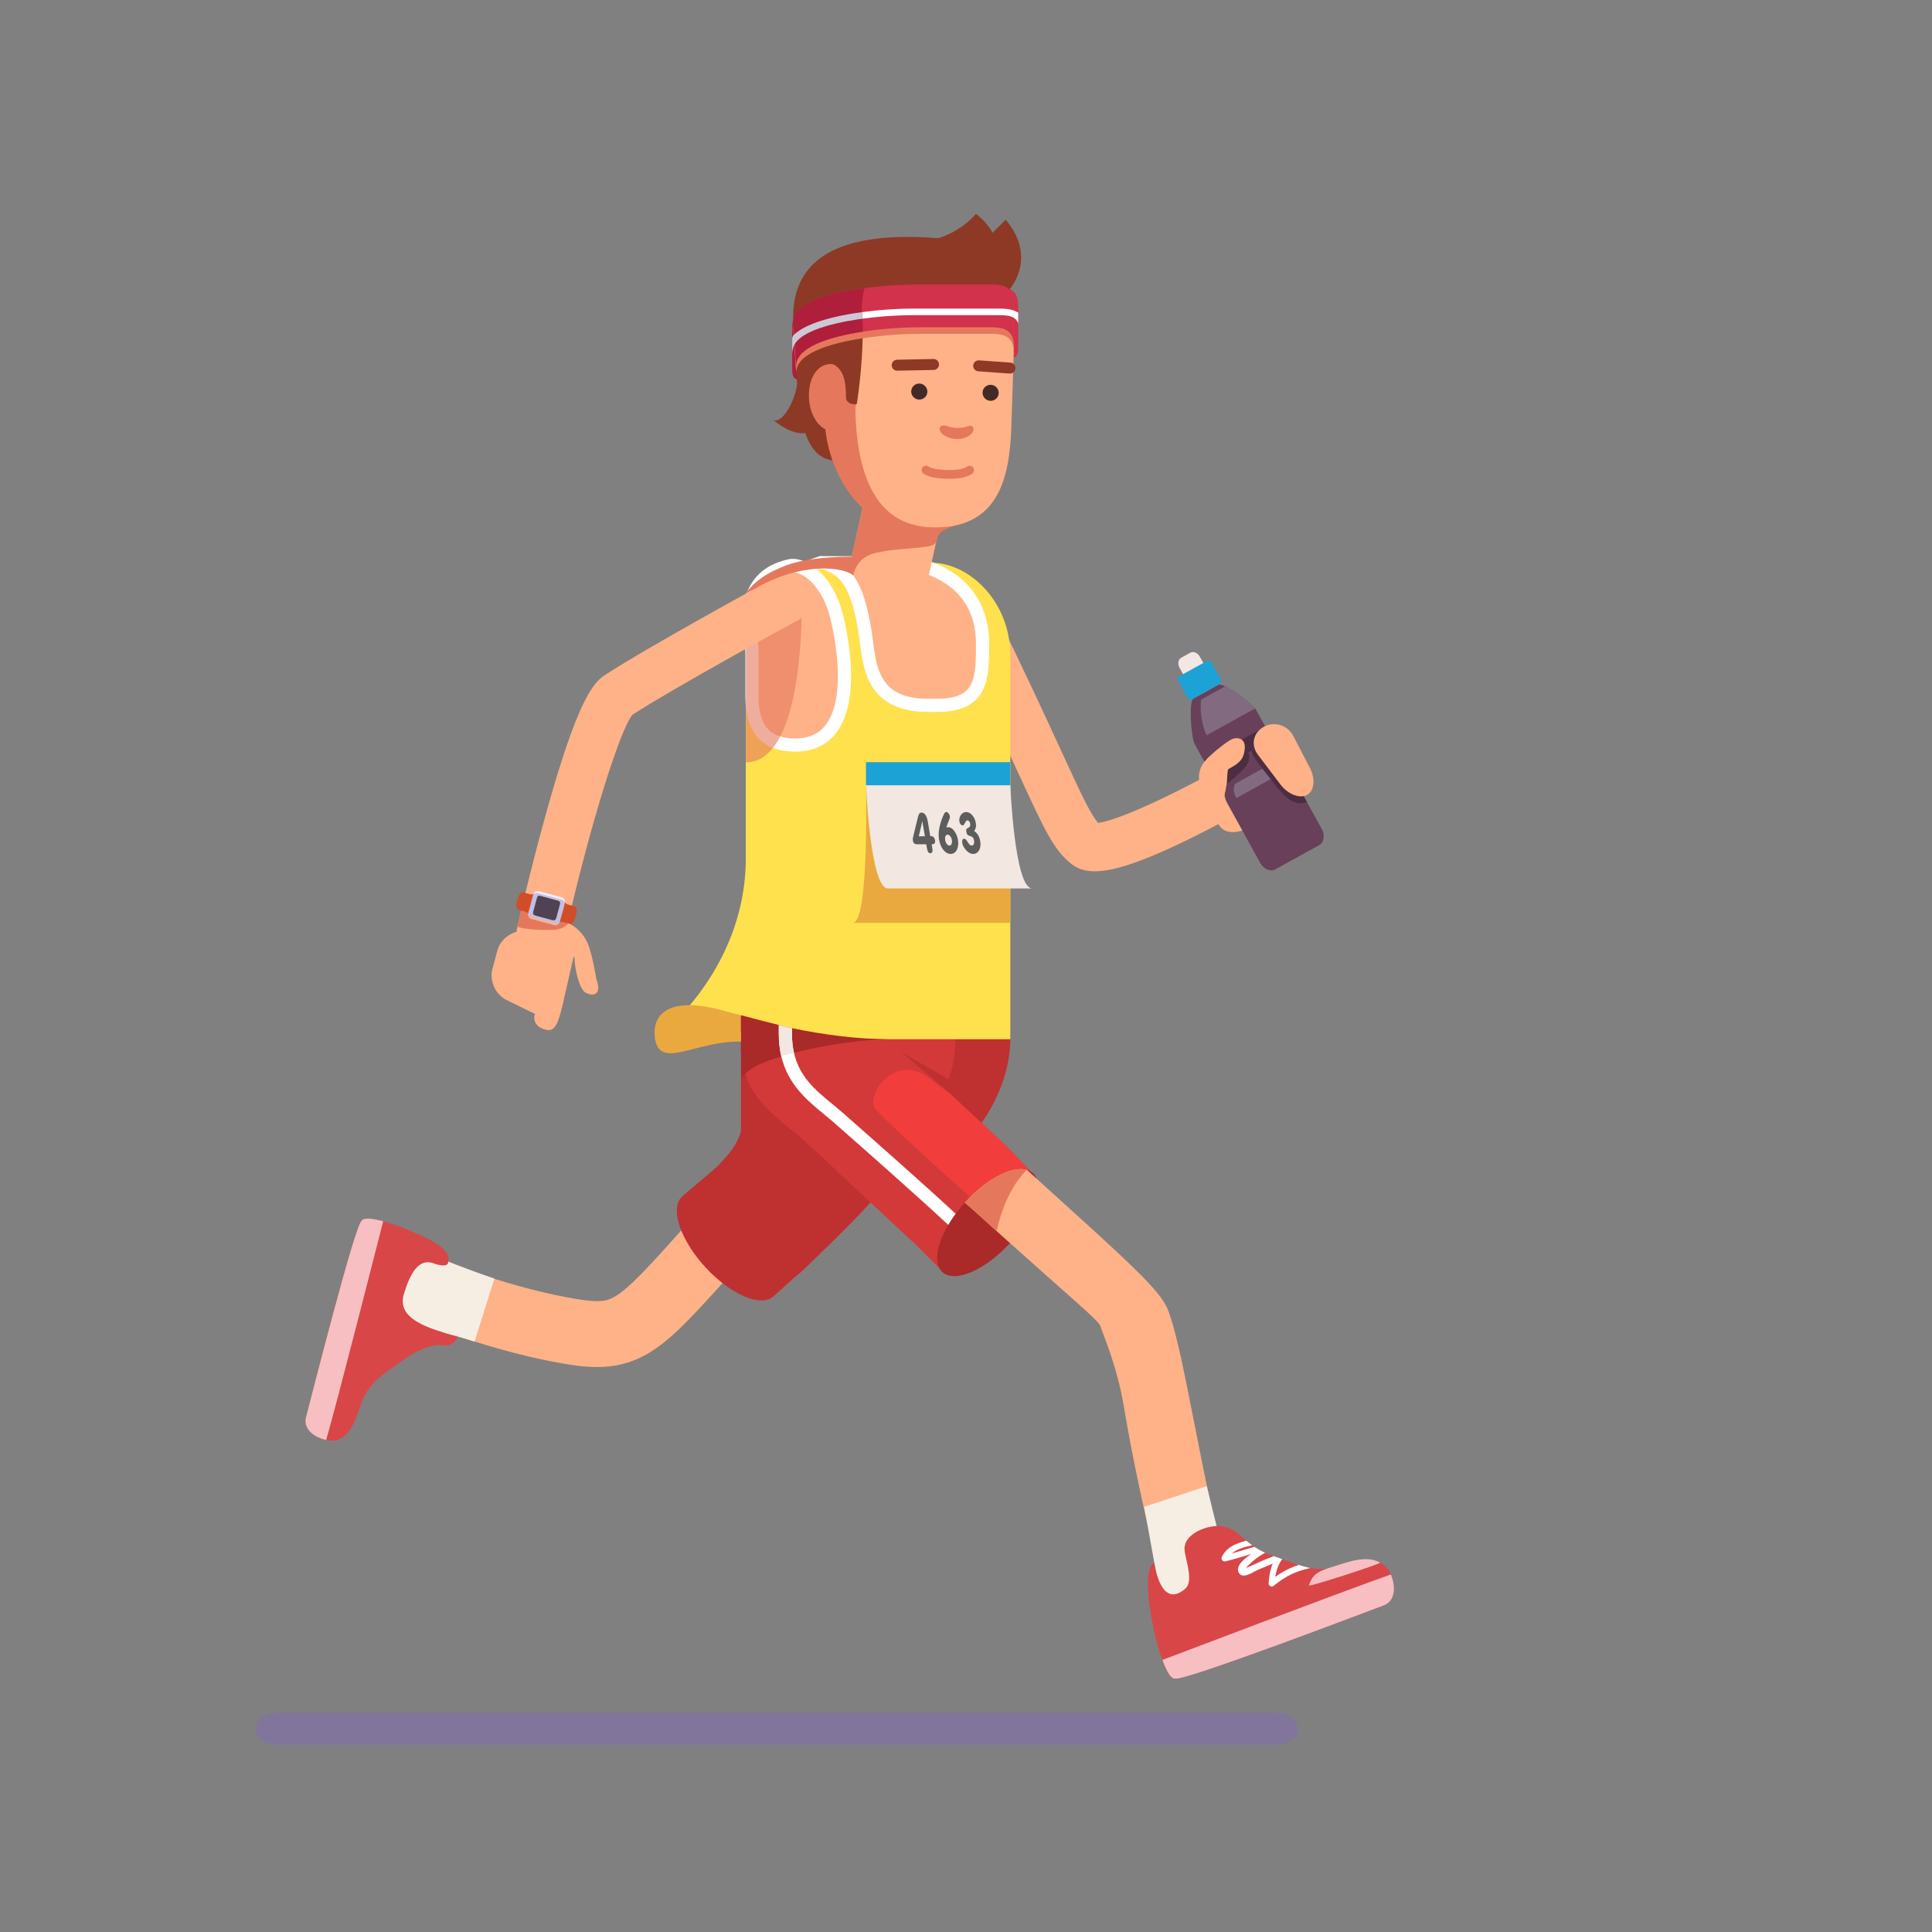 <?xml version="1.0" encoding="utf-8"?>
<!-- Generator: Adobe Illustrator 27.5.0, SVG Export Plug-In . SVG Version: 6.00 Build 0)  -->
<svg version="1.1" id="Layer_1" xmlns="http://www.w3.org/2000/svg" xmlns:xlink="http://www.w3.org/1999/xlink" x="0px" y="0px"
	 viewBox="0 0 900 900" style="enable-background:new 0 0 900 900;" xml:space="preserve">
<rect x="0" y="0" width="900" height="900" fill="#808080" stroke="none"/>
<g>
	<path style="fill:#FFB287;" d="M567.526,383.707c1.537,3.408,6.309,6.306,16.363,1.023c10.055-5.283-6.476-11.611-6.476-11.611
		L567.526,383.707z"/>
	<g>
		<g>
			<path style="fill:#FFB287;" d="M509.974,405.89c-5.172,0-8.624-1.508-11.424-3.872c-7.974-6.729-11.747-14.912-24.248-42.025
				c-7.261-15.747-17.205-37.315-32.717-69.143c-2.722-5.584-0.401-12.317,5.183-15.039c5.584-2.72,12.317-0.401,15.039,5.183
				c15.618,32.045,25.621,53.739,32.924,69.58c9.072,19.677,13.152,28.525,16.826,32.755c8.985-1.001,38.235-14.033,71.26-33.661
				c5.34-3.174,12.242-1.417,15.416,3.922c3.174,5.34,1.417,12.242-3.922,15.415c-0.753,0.447-18.652,11.064-38.184,20.769
				C532.386,401.573,518.721,405.89,509.974,405.89z"/>
		</g>
		<g>
			<path style="fill:#FFB287;" d="M278.179,636.825c-6.612,0-13.413-1.119-20.768-2.528c-26.865-5.148-56.603-15.578-74.156-23.629
				c-7.7-3.531-11.078-12.636-7.546-20.336c3.532-7.701,12.637-11.078,20.335-7.546c15.876,7.282,42.792,16.718,67.14,21.384
				c14.561,2.79,18.678,2.422,22.978-0.015c7.052-3.994,16.882-14.972,33.169-33.158l1.759-1.964
				c5.652-6.31,15.349-6.843,21.658-1.191c6.31,5.652,6.843,15.349,1.191,21.658l-1.756,1.961
				c-19.005,21.222-29.474,32.912-40.903,39.385C293.454,635.28,285.947,636.825,278.179,636.825z"/>
		</g>
		<path style="fill:#BF3030;" d="M355.252,475.309c-5.543,0-10.078,4.535-10.078,10.078v50.835c0,5.543,4.428,9.097,9.839,7.898
			l85.311-7.51c9.902,0,30.318-26.314,30.318-52.512c0,0-4.656-8.789-10.199-8.789H355.252z"/>
		<path style="fill:#BF3030;" d="M330.85,546.674l1.359-1.307c19.182-19.418,13.246-19.173,13.246-69.435
			c0-17.23,58.128-21.673,75.315-20.455c17.187,1.218,34.115-18.511,32.897-1.324c-4.635,65.427-40.372,99.798-78.207,136.186
			l-1.354,1.302c-6.627,6.374-15.34,9.237-23.842,8.635c-7.429-0.526-14.698-3.7-20.268-9.49
			C318.05,578.368,318.433,558.619,330.85,546.674z"/>
		<path style="fill:#D33939;" d="M445.069,484.098c0,7.241-1.365,20.776-10.524,30.491c-9.159,9.715-30.121-15.245-30.121-15.245
			l7.669-15.254L445.069,484.098z"/>
		<path style="fill:#D33939;" d="M345.2,477.605v7.781c0,1.585,0,3.139,0.01,4.663c0.01,4.53,0.051-9.633,0.256-5.717
			c0.941,18.947,1.963,25.499,25.701,44.062c3.045,2.381,7.203,6.534,11.57,10.338c3.691,3.19,8.129,7.72,14.284,13.528
			l17.035-27.271c0,0,34.633-7.035,17.659-25.164c-2.853-3.047-5.634-5.777-8.364-8.211c-3.323-2.955-6.565-5.46-9.734-7.516v-0.01
			c-9.745-6.309-18.865-8.405-27.853-6.483c-4.806,1.033-10.961,1.37-17.025,1.36C356.775,478.955,345.2,477.605,345.2,477.605z"/>
		<g>
			<g>
				<g>
					<path style="fill:#FFE14E;" d="M305.189,484.098h165.454V305.229c0-24.622-18.688-42.946-36.674-43.089h-51.017
						c-5.992,0-11.023,0.45-15.236,1.442c-0.746,0.174-1.473,0.368-2.168,0.583c-14.326,4.243-18.119,15.696-18.119,37.915v97.63
						C347.429,453.238,305.189,484.098,305.189,484.098z"/>
					<g>
						<path style="fill:#FFB287;stroke:#FFFFFF;stroke-width:6.135;stroke-miterlimit:10;" d="M381.844,262.141h14.827h11.248
							h14.263c2.493,0.084,35.528,4.179,35.528,37.727c0,15.919,0,28.714-21.168,28.714h-4.205
							c-27.658,0-27.218-20.185-29.269-33.645c-3.33-21.855-8.946-27.825-14.494-30.773
							C383.59,261.516,381.844,262.141,381.844,262.141z"/>
						<path style="fill:#FFB287;" d="M385.157,262.137h-0.36C384.797,262.137,384.928,262.132,385.157,262.137z"/>
					</g>
				</g>
			</g>
		</g>
		<g>
			<path style="fill:#D33939;" d="M476.399,569.56c-7.505,11.094-19.213,21.34-23.477,21.586c-8.221,0.47-8.753,5.818-15.246-0.246
				c-1.064-1.002-10.021-10.113-11.125-11.145c-16.36-15.194-28.303-26.32-35.481-33.068c-3.231-3.037-5.266-4.97-6.483-6.146
				c-0.838-0.797-1.401-1.349-1.738-1.697c-12.107-12.209-12.618-30.849-1.206-43.344c10.01-10.972,29.08-15.225,44.674-1.513
				c0.644,0.562,1.278,1.135,1.278,1.135c1.115,1.002,2.137,2.065,3.078,3.18c2.27,2.147,5.931,5.593,11.831,11.104
				c6.115,5.706,14.632,13.63,26.483,24.643c1.166,1.074,10.082,10.644,11.197,11.687
				C485.816,551.001,482.493,560.562,476.399,569.56z"/>
			<path style="fill:#F23D3D;" d="M476.399,569.56l-14.581,1.708l-8.088-12.24c-9.755-8.139-40.502-36.371-45.84-42.199
				c-5.327-5.818,8.957-28.303,26.698-13.283c2.219,1.882,4.908,3.845,7.914,5.859c6.115,5.706,14.632,13.63,26.483,24.643
				c1.166,1.074,10.082,10.644,11.197,11.687C485.816,551.001,482.493,560.562,476.399,569.56z"/>
		</g>
		<path style="fill:#FFB287;stroke:#FFFFFF;stroke-width:6.135;stroke-miterlimit:10;" d="M350.308,305.015c0,0,0,9.059,0,19.401
			c0,14.471,5.877,22.653,20.158,22.653c29.142,0,23.989-41.074,19.224-60.042c-4.714-18.794-17.045-24.888-21.974-23.446
			c-10.317,2.393-15.737,7.945-18.293,17.751C347.971,286.844,350.308,296.631,350.308,305.015z"/>
		<path style="opacity:0.6;fill:#E5785C;" d="M347.429,302.079v10.818c0,0.45,0,41.803,0.01,42.243
			c29.633,0,25.975-83.974,25.975-83.974l-6.185-0.064C352.904,275.346,347.429,279.86,347.429,302.079z"/>
		<path style="fill:#AA2929;" d="M483.598,552.535c0.215,5.839-3.18,14.05-9.356,22.066c-1.145,1.493-2.393,2.986-3.732,4.438
			c-0.01,0.01-0.02,0.021-0.031,0.031c-11.636,12.72-25.726,18.753-31.493,13.497c-5.716-5.235-1.043-19.663,10.44-32.332
			c0.071-0.082,0.143-0.174,0.225-0.256c1.411-1.534,2.853-2.976,4.315-4.305c7.423-6.8,15.297-10.859,21.094-11.084
			c1.197-0.051,2.301,0.061,3.303,0.358c1.074,0.297,2.025,0.808,2.812,1.523c0.777,0.716,1.37,1.605,1.769,2.638
			C483.342,550.122,483.557,551.277,483.598,552.535z"/>
		<g>
			<path style="fill:#FFB287;" d="M251.869,446.029c-0.821,0-1.655-0.09-2.49-0.279c-6.059-1.369-9.861-7.391-8.492-13.45
				c0.059-0.259,5.929-26.167,13.318-52.78c14.702-52.948,21.932-61.329,27.554-65.028c10.268-6.755,31.035-18.617,46.647-27.378
				c10.332-5.798,18.511-10.296,22.466-12.461c2.957-1.618,5.374-2.93,7.055-3.831c0.89-0.477,1.586-0.846,2.061-1.092
				c7.497-3.881,13.04,0.236,15.133,3.283l6.243,9.085l-8.986,6.451c-0.689,0.494-1.415,0.899-2.163,1.217
				c-5.72,2.983-57.614,31.471-75.584,43.186c-5.458,6.506-19.025,47.768-31.803,104.306
				C261.648,442.483,257.009,446.029,251.869,446.029z"/>
		</g>
		<g>
			<path style="fill:#FFB287;" d="M565.317,706.619c-1.912-7.71-7.076-33.958-11.636-57.108c-5.245-26.616-7.873-34.653-9.499-39.06
				c-3.435-9.336-18.508-22.577-61.239-61.341c-1.493-1.36-3.016-2.74-4.581-4.162c-1.002-0.297-2.106-0.409-3.303-0.358
				c-5.798,0.225-13.671,4.284-21.094,11.084c-1.462,1.329-2.904,2.771-4.315,4.305c-0.082,0.082-0.154,0.174-0.225,0.256
				c0.971,0.797,2.383,1.994,4.54,3.947c3.65,3.303,7.086,6.401,10.307,9.305c2.157,1.943,4.233,3.804,6.206,5.583
				c30.901,27.7,40.206,35.216,41.995,38.334c1.687,5.051,8.017,19.377,11.105,38.038c4.11,24.776,9.877,50.114,11.963,58.56
				c1.728,6.984,7.986,11.646,14.878,11.646c1.217,0,2.454-0.143,3.691-0.45C562.342,723.163,567.352,714.85,565.317,706.619z"/>
		</g>
		<path style="fill:#EAA93F;" d="M305.189,484.098h103.786c-19.97,0-34.919-3.425-63.805-11.115c-2.883-0.767-5.91-1.575-9.09-2.434
			C311.968,464.067,303.277,472.155,305.189,484.098z"/>
		<g>
			<g>
				<path style="fill:#F6EEE3;" d="M532.989,701.946c0,0,4.456,24.232,7.055,38.921c1.262,7.146,7.213,12.529,14.043,13.294
					c1.168,0.131,2.344,0.124,3.541-0.02c8.229-1.034,16.741-7.14,15.256-15.504c-2.779-15.68-7.084-30.901-10.715-46.341
					L532.989,701.946z"/>
			</g>
			<path style="fill:#D94647;" d="M535.55,748.34c0.049,0.352,0.103,0.636,0.132,0.861c0.876,6.132,2.282,12.684,3.92,18.291
				c0.604,2.079,1.229,4.022,1.878,5.773c2.031,5.512,4.168,9.095,5.895,8.622c1.946,2.299,93.337-32.618,97.261-34.051
				c3.924-1.433,6.026-6.164,3.818-12.972c-0.165-0.504-0.346-0.982-0.543-1.42c-0.71-1.661-1.62-2.942-2.672-3.919
				c-4.735-4.373-12.323-2.448-18.142-0.742c-1.391,0.399-2.686,0.809-3.822,1.098c-3.002,0.773-5.661,1.086-8.147,1.044
				c-1.63-0.03-3.183-0.204-4.688-0.483l-0.014-0.002c-1.834-0.344-3.618-0.835-5.423-1.44c-2.432-0.785-4.909-1.743-7.635-2.7
				c-0.963-0.344-1.966-0.692-3.012-1.031c-0.354-0.109-0.692-0.23-1.031-0.352c-1.452-0.495-2.764-1.031-3.964-1.581
				c-1.928-0.882-3.577-1.815-5.005-2.752l-0.014-0.002c-0.347-0.233-0.68-0.464-1.012-0.696c-1.011-0.723-1.924-1.45-2.771-2.141
				c-3.991-3.332-6.458-6.216-11.611-6.793c-6.075-0.667-15.759,2.896-17.031,9.12c-0.078,0.407-0.128,0.818-0.138,1.247
				c-0.047,2.339,1.507,6.98,2.005,11.197c0.38,3.122,0.178,6.012-1.666,7.595c-6.214,5.324-9.889,1.528-11.978-3.172
				c0.001-0.014,0.001-0.014,0.002-0.028c-1.806-4.086-2.4-8.813-2.4-8.813C534.405,729.361,534.192,738.187,535.55,748.34z"/>
			<path style="fill:#F7BFC2;" d="M642.85,727.922c-6.613-3.942-16.735,0.411-21.801,1.875c-8.432,2.437-9.802,4.399-11.337,8.791
				C609.408,739.459,643.662,728.407,642.85,727.922z"/>
			<path style="fill:#F7BFC2;" d="M541.48,773.265c2.031,5.512,4.168,9.095,5.895,8.622c1.946,2.299,93.337-32.618,97.261-34.051
				c3.924-1.433,6.026-6.164,3.818-12.972c-0.165-0.504-0.346-0.982-0.543-1.42C626.418,740.982,541.48,773.265,541.48,773.265z"/>
		</g>
		<path style="fill:#FFFFFF;" d="M570.704,727.351c4.005-0.911,8.089-2.229,12.18-3.435c-4.074,2.651-7.237,5.82-5.858,8.61
			c1.529,3.098,5.857,0.365,7.666-0.598c2.279-1.188,5.339-2.26,8.202-3.52c-1.179,2.809-1.754,5.935-1.917,9.12
			c-0.067,1.213,1.384,1.972,2.295,1.242c5.506-4.53,10.35-6.845,17.153-8.33c-1.834-0.344-3.618-0.835-5.423-1.44
			c-3.971,1.289-7.429,3.052-10.93,5.587c0.474-3.054,1.449-5.927,3.295-8.286c-0.963-0.344-1.966-0.692-3.012-1.031
			c-0.354-0.109-0.692-0.23-1.031-0.352c-2.381,1.051-5.083,1.886-6.793,2.818c-1.441,0.796-6.02,2.572-6.331,2.939
			c2.397-2.825,5.628-5.473,9.161-7.339c-1.928-0.882-3.577-1.815-5.005-2.752l-0.014-0.002c-3.512,0.994-7.032,2.125-10.5,3.083
			c2.398-2.104,5.979-3.09,9.488-3.779l-2.771-2.141c-4.851,1.205-9.411,3.135-11.449,7.72
			C568.697,726.391,569.738,727.561,570.704,727.351z"/>
		<g>
			<g>
				<path style="fill:#D94647;" d="M201.227,578.05c-0.291-0.177-0.553-0.271-0.745-0.373c-5.269-2.706-11.159-5.231-16.44-7.052
					c-1.956-0.678-3.817-1.264-5.542-1.726c-5.424-1.463-9.401-1.775-9.987-0.166c-2.87,0.248-24.934,87.711-25.985,91.565
					c-1.05,3.854,1.479,8.109,8.012,10.15c0.485,0.149,0.958,0.272,1.408,0.361c1.688,0.364,3.191,0.362,4.536,0.081
					c6.029-1.278,8.722-8.263,10.607-13.747c0.458-1.306,0.854-2.543,1.256-3.589c1.056-2.77,2.281-5.018,3.689-6.934
					c0.924-1.255,1.918-2.371,2.969-3.391l0.009-0.01c1.282-1.241,2.652-2.362,4.121-3.436c1.957-1.463,4.073-2.867,6.327-4.466
					c0.8-0.561,1.627-1.152,2.47-1.781c0.28-0.215,0.562-0.413,0.844-0.61c1.189-0.859,2.332-1.587,3.425-2.219
					c1.754-1.017,3.394-1.788,4.914-2.384l0.009-0.01c0.373-0.142,0.738-0.273,1.103-0.405c1.123-0.389,2.195-0.7,3.202-0.979
					c4.806-1.272,7.213,1.55,10.512-2.152c3.878-4.372,6.451-13.898,2.297-18.331c-0.275-0.286-0.567-0.552-0.896-0.797
					c-1.799-1.33,3.566,1.942,0,0c-2.646-1.429,2.804-6.609,3.02-4.295c2.066,22.369-6.312-2.502-6.301-2.494
					c4.186,0.85-1.41-10.326-1.41-10.326C209.508,585.235,208.826,582.672,201.227,578.05z"/>
				<path style="fill:#F6EEE3;" d="M230.319,595.614l-9.274,29.367c-3.834-1.227-6.37-1.963-8.292-2.495
					c-2.526-0.695-3.967-1.043-5.87-1.728c-2.106-0.746-4.775-1.922-10.112-4.438c-7.342-3.466,3.538-32.036,9.98-29.449
					c3.824,1.544,7.423,2.924,10.593,4.111c2.127,0.798,4.06,1.503,5.747,2.117C227.559,594.704,230.319,595.614,230.319,595.614z"
					/>
				<path style="fill:#F7BFC2;" d="M178.501,568.9c-5.424-1.463-9.401-1.775-9.987-0.166c-2.87,0.248-24.934,87.711-25.985,91.565
					c-1.05,3.854,1.479,8.109,8.012,10.15c0.485,0.149,0.958,0.272,1.408,0.361C157.947,649.872,178.501,568.9,178.501,568.9z"/>
			</g>
		</g>
		<g>
			<path style="fill:#D2324B;" d="M474.323,142.516v8.139c0,5.542,0,11.166,0,11.166c0,3.211-0.45,5.113-4.284,5.113
				c-3.241,0-2.239-13.466-6.524-13.466h-33.559c-16.923,0-57.977,3.936-57.015,18.497l-0.409-6.206l-0.501-7.648l-0.246-3.743
				l-0.184-2.863c-0.961-14.561,41.432-17.965,58.355-17.965h33.559c2.24,0,4.274,0.153,5.951,0.716
				C472.442,135.235,474.323,137.505,474.323,142.516z"/>
			<path style="fill:#AF1E3A;" d="M471.757,161.585l-0.337,5.235l-0.992,15.215c0.951-14.561-40.103-18.487-57.016-18.487h-33.569
				c-4.284,0-3.282,13.456-6.524,13.456c-3.834,0-4.284-1.902-4.284-5.113c0,0,0-3.211,0-7.168v-12.137
				c0-2.014,0.307-3.589,0.869-4.816c1.125-2.464,3.282-3.517,6.043-3.927c1.197-0.174,2.505-0.235,3.896-0.235h33.569
				c2.219,0,4.888,0.061,7.833,0.194c7.802,0.358,17.608,1.258,26.493,3.017c6.974,1.38,13.385,3.292,17.822,5.89
				C469.579,155.062,471.992,157.986,471.757,161.585z"/>
			<g>
				<path style="fill:#8E3925;" d="M371.451,180.108c1.958,27.262,8.696,34.626,19.35,34.626c8.74,0,15.981-12.064,15.668-14.885
					c-0.313-2.82-3.447-19.428-5.954-20.368C398.008,178.541,371.451,180.108,371.451,180.108z"/>
				<path style="fill:#8E3925;" d="M396.394,208.929c-1.732-3.477-2.797,7.571-2.822,6.25c-0.444-23.208-20.32-5.929-21.887-31.624
					c-1.336-21.91-1.524-22.101-2.115-32.746c-1.175-21.152,9.036-41.903,58.337-40.369c25.156,0.783,29.605,7.09,35.279,19.907
					c10.569,23.873,2.037,54.539,2.037,54.539L396.394,208.929z"/>
				<path style="fill:#FFB287;" d="M432.931,266.829c0,0-1.632,8.929-16.18,8.929c-14.548,0-21.155-11.077-21.155-11.077
					l9.333-42.158l38.274-2.095L432.931,266.829z"/>
				<path style="fill:#E5785C;" d="M436.108,252.476c-1.085,4.9-31.613,0.759-37.709,10.318c-2.283,3.579-2.36-0.116-2.803,1.887
					c-1.441,6.509,11.416-51.566,11.416-51.566l37.754,0.256L436.108,252.476z"/>
				<path style="fill:#E5785C;" d="M469.747,198.923c0,8.708-7.588,28.777-12.298,34.781c-2.009,2.561-3.918,8.717-10.321,10.564
					c-6.916,1.995-9.983,3.273-10.841,7.4c-0.692,3.33-6.372-4.712-8.81-4.711c-28.982,0-43.307-31.218-43.307-52.486l8.931-27.9
					c0-23.283,15.452-40.02,37.943-39.848c22.49,0.172,40.599,15.507,40.599,38.79L469.747,198.923z"/>
				<path style="fill:#FFB287;" d="M472.232,164.611l-0.302,9.248l-0.804,25.08c-0.854,24.427-6.333,46.995-35.986,46.743
					c-29.604-0.201-36.741-28.817-36.741-59.258l1.407-20.205c0-0.854,0-1.709,0.05-2.513c0.604-30.307,12.917-41.415,34.679-41.415
					C464.241,122.292,473.036,141.341,472.232,164.611z"/>
				<g>
					<path style="fill:#E5785C;" d="M445.853,204.553c4.221,0.006,7.812-2.379,7.626-4.811c-0.068-0.886-0.951-1.953-2.606-1.174
						c-0.759,0.357-2.811,0.776-4.992,0.762c-2.181-0.014-3.363-0.452-4.595-0.822c-2.685-0.806-3.532,0.251-3.6,1.135
						C437.499,202.072,441.631,204.506,445.853,204.553z"/>
				</g>
				<path style="fill:#E5785C;" d="M398.84,184.296c0.615,8.677-3.796,16.131-9.854,16.648c-6.057,0.517-11.467-6.098-12.082-14.775
					c-0.615-8.677,2.762-15.433,8.76-16.504C391.663,168.594,398.224,175.619,398.84,184.296z"/>
				<path style="fill:#422B27;" d="M424.48,182.379c0,2.062,1.685,3.746,3.763,3.762c2.078,0.016,3.763-1.643,3.763-3.704
					c0-2.062-1.685-3.746-3.763-3.762C426.165,178.659,424.48,180.317,424.48,182.379z"/>
				<path style="fill:#422B27;" d="M457.711,182.956c0,2.062,1.685,3.746,3.763,3.762c2.078,0.016,3.763-1.642,3.763-3.704
					c0-2.062-1.685-3.746-3.763-3.762C459.396,179.236,457.711,180.895,457.711,182.956z"/>
				<g>
					<path style="fill:#8E3925;" d="M417.942,172.68c-1.388,0-2.527-1.111-2.555-2.505c-0.028-1.412,1.093-2.579,2.504-2.607
						l16.934-0.34c1.418-0.021,2.579,1.092,2.607,2.504c0.028,1.412-1.093,2.579-2.504,2.607l-16.934,0.34
						C417.977,172.68,417.96,172.68,417.942,172.68z"/>
				</g>
				<g>
					<path style="fill:#8E3925;" d="M470.479,174.023c-0.061,0-0.124-0.002-0.186-0.007l-14.581-1.052
						c-1.408-0.102-2.467-1.326-2.366-2.734c0.102-1.407,1.316-2.463,2.734-2.366l14.581,1.052c1.408,0.101,2.467,1.326,2.366,2.734
						C472.929,172.996,471.807,174.023,470.479,174.023z"/>
				</g>
				<path style="fill:#8E3925;" d="M389.72,163.054c0-13.187,5.906-24.965,15.112-32.673c-4.438-5.513-6.048-13.755-5.101-14.512
					c1.567-1.253,26.158-8.306,49.626-3.28c18.544,3.971,20.154,16.664,17.344,23.403c0.035,0.078,0.074,0.151,0.109,0.23
					c-0.045-0.048-0.095-0.099-0.142-0.148c-2.54,5.99-8.181,9.878-13.195,9.878c-20.995,0-20.549-12.327-36.193-11.124
					c-6.111,0.47-15.394,4.348-15.394,19.624c0,16.569-2.71,33.847-2.816,33.854c-4.914,0.318-4.979-2.871-4.979-2.871
					c0-8.774-1.314-13.683-6.894-16.295L389.72,163.054z"/>
				<path style="fill:#E5785C;" d="M472.278,144.561c0,5.736,0,19.929,0,19.929c0-7.832-4.622-8.977-10.808-8.977h-33.559
					c-6.401,0-16.258,0.562-25.982,2.055c-15.992,2.444-31.626,7.393-31.033,16.442l-1.34-20.461
					c-0.614-9.274,16.37-14.029,33.16-16.248c9.561-1.268,19.06-1.718,25.195-1.718h33.559
					C467.657,135.583,472.278,136.718,472.278,144.561z"/>
			</g>
			<g>
				<path style="fill:#E5785C;" d="M442.319,223.035c-0.01,0-0.019,0-0.028,0c-5.773-0.002-9.838-0.805-12.081-2.384
					c-0.923-0.65-1.145-1.926-0.495-2.85c0.651-0.922,1.926-1.145,2.85-0.495c1.477,1.04,5.022,1.637,9.729,1.639
					c0.008,0,0.017,0,0.026,0c2.538,0,6.135-0.171,8.199-1.628c0.923-0.652,2.199-0.431,2.85,0.492
					c0.651,0.922,0.431,2.199-0.492,2.85C449.896,222.762,445.673,223.035,442.319,223.035z"/>
			</g>
			<path style="fill:#8E3925;" d="M468.477,136.769c4.201-3.749,13.863-18.064,0-34.425c0,0-19.314,19.786-22.894,19.948
				c-3.58,0.162,6.114,14.477,6.114,14.477H468.477z"/>
			<path style="fill:#8E3925;" d="M461.326,137.275c3.288-4.571,10.369-24.694-6.713-37.657c0,0-14.997,19.257-42.679,11.186
				c-3.441-1.003,33.012,30.111,33.012,30.111L461.326,137.275z"/>
			<path style="fill:#D2324B;" d="M472.278,141.493c0,5.736,0,19.929,0,19.929c0-7.832-4.622-8.977-10.808-8.977h-33.559
				c-6.401,0-16.258,0.562-25.982,2.055c-15.992,2.444-31.626,7.393-31.033,16.442l-1.34-20.461
				c-0.614-9.274,16.37-14.029,33.16-16.248c9.561-1.268,19.06-1.718,25.195-1.718h33.559
				C467.657,132.515,472.278,133.65,472.278,141.493z"/>
		</g>
		<path style="fill:#E5785C;" d="M398.399,259.301c-24.48,0-32.293,4.039-36.494,5.889c-10.481,4.615-14.475,11.238-14.475,11.238
			s3.218-1.519,5.809-2.993c18.882-10.744,38.15-10.056,44.285-5.401c0,0,1.245-9.617,12.655-10.987
			c11.41-1.37,4.217-10.23,2.939-9.975c-1.278,0.256-4.729,2.301-4.729,2.301L398.399,259.301z"/>
		<path style="fill:#D94647;" d="M205.614,583.419c3.343,2.577,3.288,2.305,3.176,4.494c-0.131,2.553-4.343,2.343-16.783-3.281
			c-12.441-5.624-12.192-9.543-12.192-9.543L205.614,583.419z"/>
		<path style="fill:#F6EEE3;" d="M212.322,611.899c0.636,4.772,8.673,12.993-4.889,9.053c-13.562-3.94-22.077-8.828-19.271-18.17
			c2.806-9.342,6.849-17.201,14.288-14.083C209.888,591.818,212.322,611.899,212.322,611.899z"/>
		<path style="fill:#D33939;" d="M345.169,472.983v17.066h0.041l63.764-5.951c-13.732,0-25.082-1.615-40.236-5.133
			C361.857,477.37,354.188,475.386,345.169,472.983z"/>
		<path style="fill:#AA2929;" d="M413.616,484.088v0.01c-9.438,0-28.252,2.321-43.764,6.299c-2.035,0.522-4.008,1.063-5.9,1.646
			c-9.632,2.925-17.056,6.554-18.487,10.695c-0.205-3.916-0.246-8.16-0.256-12.689h-0.041v-17.066
			c6.503,1.738,12.311,3.251,17.618,4.55c2.055,0.511,4.039,0.992,5.951,1.431c0.061,0.01,0.123,0.021,0.184,0.041
			C384.454,482.125,399.874,484.088,413.616,484.088z"/>
		<polygon style="fill:#BF3030;" points="441.838,502.738 419.762,490.049 440.883,507.885 449.415,507.885 		"/>
		<path style="fill:#EAA93F;" d="M397.266,429.892c-7.655,0,73.355,0,73.355,0v-74.855l-67.219,11.248
			C403.401,366.285,404.921,429.892,397.266,429.892z"/>
		<path style="fill:#F2E7E1;" d="M470.613,365.262c0,0,1.939,48.609,10.215,48.609c-23.182,0-61.498,0-67.211,0
			c-8.276,0-10.215-48.609-10.215-48.609H470.613z"/>
		<rect x="403.401" y="355.036" style="fill:#1DA2D6;" width="67.219" height="10.774"/>
		<g style="opacity:0.7;">
			<path style="fill:#8271A8;" d="M118.831,805.333c0-4.075,4.5-7.409,10-7.409H594.58c5.5,0,10,3.334,10,7.409
				c0,4.075-4.5,7.409-10,7.409H128.831C123.331,812.742,118.831,809.408,118.831,805.333z"/>
		</g>
		<g>
			<path style="fill:#FFFFFF;" d="M445.171,565.409c-1.278,1.728-2.434,3.466-3.446,5.184
				c-14.295-13.344-39.929-35.931-51.065-45.727l-1.892-1.667c-1.544-1.36-3.129-2.669-4.816-4.059
				c-8.006-6.585-16.882-13.876-20-27.097c-0.747-3.149-1.166-6.636-1.166-10.532v-3.977c2.055,0.511,4.039,0.992,5.951,1.431
				c0.061,0.01,0.123,0.021,0.184,0.041v2.505c0,3.293,0.327,6.227,0.93,8.886c2.577,11.34,10.113,17.526,17.996,24.009
				c1.646,1.36,3.354,2.761,4.98,4.192l1.892,1.657C406.612,530.735,430.764,552.014,445.171,565.409z"/>
		</g>
	</g>
	<path style="fill:#8E3925;" d="M371.451,176.793c0.235,6.762-6.061,20.645-11.163,18.941c0,0,10.242,8.772,16.545,5.238
		l-3.686-17.987L371.451,176.793z"/>
	<path style="fill:#E5785C;" d="M478.362,544.948c-7.127,6.963-11.779,17.904-14.09,28.539c-3.221-2.904-6.657-6.002-10.307-9.305
		c-2.157-1.953-3.569-3.149-4.54-3.947c0.071-0.082,0.143-0.174,0.225-0.256c1.411-1.534,2.853-2.976,4.315-4.305
		c7.423-6.8,15.297-10.859,21.094-11.084C476.256,544.539,477.36,544.651,478.362,544.948z"/>
	<path style="fill:#F2E7E1;" d="M368.922,481.511v-2.505c-0.061-0.02-0.123-0.031-0.184-0.041c-1.912-0.44-3.896-0.92-5.951-1.431
		v3.977c0,3.896,0.419,7.383,1.166,10.532c1.891-0.583,3.865-1.125,5.9-1.646C369.249,487.738,368.922,484.804,368.922,481.511z"/>
	<g>
		<path style="fill:#5D5D5D;" d="M431.48,393.28h-4.265c-0.555,0-0.994-0.13-1.315-0.39c-0.321-0.259-0.531-0.675-0.627-1.246
			c-0.082-0.484-0.085-0.909-0.011-1.272c0.074-0.363,0.157-0.744,0.249-1.142l2.129-8.695c0.171-0.727,0.384-1.242,0.639-1.544
			c0.254-0.303,0.608-0.455,1.062-0.455c0.634,0,1.212,0.351,1.733,1.052c0.521,0.7,0.903,1.769,1.146,3.205l1.148,6.774
			c0.076-0.017,0.148-0.03,0.214-0.039c0.067-0.008,0.128-0.013,0.185-0.013c0.476,0,0.873,0.173,1.192,0.52
			c0.319,0.346,0.523,0.778,0.611,1.297c0.22,1.298-0.22,1.947-1.318,1.947h-0.255l0.33,1.947c0.123,0.727,0.099,1.285-0.073,1.674
			c-0.172,0.39-0.468,0.584-0.887,0.584c-0.781,0-1.307-0.795-1.577-2.388L431.48,393.28z M430.852,389.568l-1.196-7.06l-1.642,7.06
			H430.852z"/>
		<path style="fill:#5D5D5D;" d="M440.844,385.468c0.187-0.035,0.36-0.065,0.52-0.091c0.159-0.026,0.301-0.039,0.426-0.039
			c0.464,0,0.931,0.147,1.4,0.441c0.469,0.294,0.905,0.71,1.307,1.246c0.403,0.537,0.759,1.168,1.069,1.895
			c0.31,0.727,0.537,1.515,0.68,2.362c0.149,0.883,0.179,1.722,0.087,2.518c-0.092,0.796-0.289,1.489-0.591,2.076
			c-0.303,0.589-0.699,1.056-1.19,1.402c-0.491,0.346-1.065,0.519-1.722,0.519c-0.612,0-1.207-0.165-1.783-0.493
			c-0.577-0.329-1.105-0.787-1.584-1.376c-0.479-0.588-0.893-1.289-1.24-2.103c-0.347-0.813-0.605-1.713-0.772-2.699
			c-0.223-1.315-0.235-2.755-0.036-4.322c0.199-1.565,0.622-3.249,1.268-5.048c0.418-1.142,0.789-2.016,1.111-2.621
			c0.322-0.605,0.658-0.909,1.009-0.909c0.17,0,0.346,0.052,0.528,0.156c0.182,0.103,0.348,0.247,0.497,0.428
			c0.15,0.182,0.281,0.39,0.395,0.623c0.113,0.233,0.192,0.48,0.236,0.74c0.056,0.329,0.04,0.657-0.045,0.986
			c-0.086,0.329-0.213,0.697-0.382,1.103c-0.169,0.407-0.36,0.869-0.572,1.388C441.25,384.17,441.044,384.775,440.844,385.468z
			 M440.292,391.333c0.123,0.727,0.379,1.337,0.769,1.83c0.39,0.493,0.799,0.74,1.23,0.74c0.431,0,0.757-0.247,0.979-0.74
			c0.223-0.493,0.272-1.103,0.149-1.83c-0.123-0.727-0.378-1.328-0.765-1.804c-0.386-0.476-0.794-0.714-1.225-0.714
			c-0.431,0-0.758,0.238-0.984,0.714C440.22,390.006,440.169,390.607,440.292,391.333z"/>
		<path style="fill:#5D5D5D;" d="M453.815,387.103c1.516,1.056,2.451,2.631,2.805,4.725c0.141,0.83,0.168,1.609,0.082,2.336
			c-0.087,0.727-0.277,1.359-0.571,1.895c-0.294,0.536-0.679,0.96-1.152,1.272c-0.474,0.312-1.028,0.467-1.663,0.467
			c-0.997,0-1.982-0.473-2.959-1.418c-0.583-0.567-1.055-1.178-1.415-1.831c-0.36-0.654-0.588-1.267-0.685-1.837
			c-0.103-0.606-0.074-1.09,0.085-1.454c0.16-0.363,0.42-0.545,0.783-0.545c0.272,0,0.513,0.1,0.722,0.298
			c0.209,0.2,0.442,0.489,0.699,0.87c0.168,0.259,0.334,0.515,0.495,0.766c0.162,0.251,0.326,0.467,0.492,0.649
			c0.167,0.181,0.345,0.329,0.534,0.441c0.189,0.113,0.396,0.169,0.624,0.169c0.408,0,0.715-0.225,0.922-0.675
			c0.207-0.45,0.253-1.013,0.139-1.687c-0.126-0.744-0.361-1.259-0.704-1.544c-0.343-0.286-0.815-0.497-1.416-0.636
			c-0.425-0.104-0.752-0.29-0.978-0.558c-0.227-0.268-0.391-0.706-0.494-1.311c-0.094-0.554-0.073-0.964,0.063-1.233
			c0.135-0.268,0.396-0.471,0.78-0.61c0.797-0.312,1.115-0.943,0.954-1.895c-0.083-0.484-0.238-0.87-0.468-1.155
			c-0.23-0.286-0.498-0.429-0.803-0.429c-0.272,0-0.484,0.1-0.637,0.299c-0.153,0.199-0.303,0.437-0.449,0.714
			c-0.199,0.363-0.374,0.67-0.523,0.921c-0.15,0.251-0.389,0.376-0.718,0.376c-0.295,0-0.587-0.169-0.876-0.506
			c-0.289-0.337-0.477-0.757-0.561-1.259c-0.088-0.52-0.075-1.042,0.041-1.565c0.115-0.522,0.315-0.997,0.6-1.423
			c0.284-0.427,0.642-0.775,1.072-1.045c0.43-0.27,0.912-0.405,1.444-0.405c0.521,0,1.028,0.134,1.521,0.402
			c0.493,0.268,0.936,0.627,1.329,1.077c0.393,0.45,0.733,0.982,1.018,1.596c0.285,0.614,0.486,1.268,0.604,1.96
			c0.135,0.796,0.143,1.496,0.024,2.102C454.456,386.022,454.202,386.584,453.815,387.103z"/>
	</g>
	<path style="fill:#BF3030;" d="M317.752,557.37c-0.784,0.722-1.383,1.62-1.785,2.662c-0.402,1.022-0.619,2.187-0.66,3.456
		c-0.217,5.892,3.209,14.178,9.441,22.267c1.156,1.506,2.414,3.013,3.766,4.478c0.01,0.01,0.021,0.021,0.031,0.031
		c11.742,12.836,25.961,18.924,31.78,13.62l16.746-15.098l-43.226-45.094L317.752,557.37z"/>
	<g>
		<g>
			<path style="fill:#F2E7E1;" d="M563.557,314.292c1.009,1.83,0.667,3.953-0.764,4.742l-4.264,2.352
				c-1.43,0.788-3.409-0.055-4.418-1.884l-4.616-8.372c-1.007-1.827-0.664-3.953,0.765-4.741l4.264-2.352
				c1.431-0.789,3.41,0.056,4.417,1.883L563.557,314.292z"/>
			<path style="fill:#1DA2D6;" d="M568.521,316.147c0.565,1.025,0.375,2.215-0.428,2.658l-12.587,6.941
				c-0.803,0.443-1.911-0.031-2.476-1.056l-3.926-7.119c-0.565-1.026-0.374-2.215,0.429-2.658l12.587-6.941
				c0.802-0.443,1.91,0.03,2.476,1.056L568.521,316.147z"/>
			<path style="fill:#684059;" d="M590.63,347.944l1.695,3.074c0.909,1.648,2.087,2.577,2.92,3.069
				c0.623,0.367,1.054,0.493,1.054,0.493s2.094,0.151,4.037,3.676l10.612,19.246c2.754,4.995,4.778,8.666,4.778,8.666
				c1.604,2.91,1.065,6.282-1.21,7.537l-20.45,11.277c-2.271,1.252-5.415-0.089-7.019-2.999c0,0-2.024-3.67-4.778-8.666
				l-10.612-19.246c-1.943-3.525-0.954-5.376-0.954-5.376s0.124-0.432,0.15-1.158c0.024-0.964-0.133-2.457-1.041-4.105l-1.695-3.074
				c-0.413-0.748-0.835-1.35-1.238-1.822c-1.5-1.76-2.803-1.86-2.803-1.86s-1.734-0.507-3.22-2.415
				c-0.262-0.335-0.517-0.715-0.751-1.14c-1.58-2.865-3.604-6.536-3.604-6.536c-0.115-0.209-0.227-0.495-0.339-0.838
				c-1.424-4.423-2.342-19.069-0.231-20.234l11.734-6.471c2.112-1.165,14.007,7.429,16.987,10.993
				c0.236,0.275,0.412,0.525,0.528,0.734c0,0,2.024,3.67,3.604,6.536c0.234,0.425,0.42,0.843,0.563,1.244
				c0.821,2.275,0.324,4.012,0.324,4.012s-0.611,1.155,0.077,3.364C589.934,346.517,590.218,347.196,590.63,347.944z"/>
		</g>
		<path style="fill:#826B80;" d="M584.653,330.035l-22.608,12.475c-2.127-4.519-3.233-11.974-2.51-16.598l11.191-6.174
			C575.093,321.804,582.403,327.346,584.653,330.035z"/>
		<path style="fill:#826B80;" d="M600.337,358.256l-24.395,13.54c-1.943-3.525-0.954-5.376-0.954-5.376s0.124-0.432,0.15-1.158
			l20.106-11.175c0.623,0.367,1.054,0.493,1.054,0.493S598.394,354.732,600.337,358.256z"/>
		<path style="fill:#4C2D42;" d="M589.349,338.549c0.821,2.275,0.324,4.012,0.324,4.012s-0.611,1.155,0.077,3.364l-22.869,12.611
			c-1.5-1.76-2.803-1.86-2.803-1.86s-1.734-0.507-3.22-2.415L589.349,338.549z"/>
	</g>
	<path style="fill:#4C2D42;" d="M579.861,347.534c1.387,1.982,3.305,4.986,1.004,8.629c-2.301,3.643-9.415,9.016-9.415,9.016
		l-2.855-3.904l2.47-7.189L579.861,347.534z"/>
	<path style="fill:#FFB287;" d="M568.718,348.28c-0.463,0.147-0.912,0.381-1.313,0.708c-1.307,1.065-2.655,2.101-3.815,3.327
		c-4.255,3.466-6.285,8.133-4.29,14.026c0.42,1.242,2.396,0.709,1.972-0.544c-0.404-1.193-0.619-2.314-0.67-3.372
		c0.333,0.344,0.728,0.628,1.163,0.808c-0.009,0.066-0.022,0.128-0.03,0.194c-0.251,2,1.226,2.96,2.797,2.913
		c-0.547,1.499-1.339,2.901-2.58,4.12c-2.209,2.17-0.04,5.277,2.36,5.209c-0.016,0.036-0.035,0.072-0.052,0.109
		c-0.187,0.413-0.088,0.8,0.131,1.09c-0.078,0.078-0.147,0.161-0.227,0.237c-0.96,0.908,0.489,2.351,1.446,1.446
		c3.366-3.183,4.892-7.569,5.59-12.143c0.03-0.113,0.066-0.22,0.094-0.334c0.426-1.724,0.238-5.159,0.785-7.737
		c1.804-1.219,3.624-2.46,4.202-4.659C577.645,348.49,572.99,345.454,568.718,348.28z"/>
	<path style="fill:#FFB287;" d="M562.246,354.906c0.471-1.832-0.54-0.842,1.344-2.592c1.884-1.75,8.824-8.145,11.75-8.401
		c2.926-0.256,5.056,1.151,4.436,5.624c-0.611,4.406-2.634,6.092-7.696,8.798c-5.062,2.705-4.554-1.725-4.554-1.725L562.246,354.906
		z"/>
	<path style="fill:#4C2D42;" d="M594.796,341.443c-5.123,1.118-11.674,1.446-11.887,6.091c-0.213,4.645,2.336,6.741,8.986,15.407
		s10.703,12.797,16.942,10.731l-12.97-23.368L594.796,341.443z"/>
	<path style="fill:#FFB287;" d="M596.544,365.524c3.397,4.482,8.937,6.634,12.311,4.783c3.374-1.851,4.012-7.448,1.417-12.438
		l-7.842-15.081c-2.595-4.99-8.753-6.893-13.686-4.231c-4.933,2.663-6.189,8.508-2.792,12.99L596.544,365.524z"/>
	<path style="fill:#FFB287;" d="M244.546,433.699c-5.605-0.465-11.382,3.599-12.838,9.031l-2.344,8.744
		c-1.456,5.432,1.489,11.892,6.544,14.356l14.822,7.223c5.055,2.464,10.217-0.006,11.471-5.488l4.992-21.832
		c1.254-5.482-2.306-10.348-7.911-10.813L244.546,433.699z"/>
	<path style="fill:#FFB287;" d="M278.144,457.182c-0.704-2.141-1.207-6.61-2.203-10.514c-0.246-1.125-0.515-2.244-0.9-3.326
		c-1.212-5.625-4.978-11.027-10.643-13.46c-1.263-0.543-7.042,1.854-5.67,2.054c1.307,0.191,0.193,1.749-0.511,3.238
		c-1.14-1.224,2.047-1.399,1.499-3.139c-0.975-3.097-4.911-2.55-5.99-0.275c-0.026-0.033-0.051-0.067-0.077-0.1
		c-0.296-0.371-0.706-0.464-1.081-0.397c-0.035-0.11-0.081-0.213-0.113-0.325c-0.391-1.329-2.429-0.663-2.039,0.662
		c1.371,4.66,4.742,8.174,8.683,11.005c0.091,0.082,0.174,0.166,0.267,0.247c1.407,1.219,6.074,1.319,8.223,3.057
		c0.117,6.017,2.47,14.901,4.992,16.36C276.682,464.641,280.031,462.927,278.144,457.182z"/>
	<path style="fill:#E5785C;" d="M265.226,429.242c-0.383,1.373-3.068,3.737-7.349,3.929c-4.282,0.192-14.399-0.135-16.744-1.534
		c-0.318-0.189,3.004-12.909,3.004-12.909s16.77,6.008,16.606,5.752C260.578,424.224,265.226,429.242,265.226,429.242z"/>
	<path style="fill:#FFB287;" d="M250.367,465.764c-1.182,4.09-0.329,4.935-1.139,6.558c-0.81,1.622-0.554,5.457,3.791,6.99
		c4.346,1.534,6.404,0.398,9.025-11.061c2.621-11.46-4.935-10.411-4.935-10.411L250.367,465.764z"/>
	<g>
		<path style="fill:#C1BFE2;" d="M247.638,428.056c-1.201-0.326-1.911-1.564-1.585-2.766l2.322-8.554
			c0.326-1.202,1.564-1.911,2.765-1.585l10.441,2.835c1.202,0.326,1.911,1.565,1.585,2.766l-2.322,8.554
			c-0.326,1.202-1.564,1.911-2.766,1.584L247.638,428.056z"/>
		<g>
			<path style="fill:#4F4351;" d="M257.935,428.987c-0.247,0-0.53-0.044-0.866-0.135l-7.528-2.044
				c-0.712-0.193-1.138-0.449-1.339-0.805c-0.198-0.352-0.202-0.844-0.01-1.55l1.605-5.912c0.317-1.168,0.624-1.523,1.315-1.523
				c0.269,0,0.608,0.057,1.039,0.174l7.528,2.044c1.454,0.395,1.744,0.901,1.35,2.356l-1.604,5.912
				C259.068,428.81,258.472,428.987,257.935,428.987z"/>
			<g>
				<path style="fill:#C1BFE2;" d="M251.112,417.273L251.112,417.273c0.246,0,0.564,0.054,0.972,0.165l7.528,2.044
					c1.32,0.358,1.528,0.721,1.17,2.042l-1.604,5.912c-0.325,1.196-0.811,1.296-1.242,1.296c-0.224,0-0.485-0.041-0.799-0.126
					l-7.528-2.044c-1.245-0.338-1.507-0.796-1.169-2.041l1.604-5.912C250.381,417.362,250.672,417.273,251.112,417.273
					L251.112,417.273z M251.112,416.762c-0.877,0-1.241,0.529-1.563,1.712l-1.605,5.912c-0.408,1.505-0.009,2.251,1.529,2.668
					l7.528,2.044c0.342,0.093,0.653,0.145,0.933,0.145c0.844,0,1.409-0.469,1.736-1.673l1.604-5.912
					c0.421-1.553,0.11-2.224-1.529-2.669l-7.528-2.044C251.776,416.824,251.414,416.762,251.112,416.762L251.112,416.762z"/>
			</g>
		</g>
		<path style="fill:#D14D2A;" d="M260.742,429.685c0,0,0.658-0.451,1.582-0.2c0.924,0.251,3.317,0.901,3.317,0.901
			s1.491,0.531,2.639-3.701l-0.025,0.09c1.149-4.233-0.406-4.527-0.406-4.527s-2.393-0.65-3.317-0.901
			c-0.924-0.251-1.264-0.973-1.264-0.973L260.742,429.685z"/>
		<path style="fill:#D14D2A;" d="M245.951,425.669c0,0-0.339-0.722-1.264-0.973c-0.924-0.251-3.317-0.901-3.317-0.901
			s-1.555-0.295-0.406-4.528l-0.024,0.09c1.149-4.232,2.639-3.7,2.639-3.7s2.393,0.65,3.317,0.901
			c0.925,0.251,1.582-0.201,1.582-0.201L245.951,425.669z"/>
	</g>
	<path style="opacity:0.7;fill:#FFFFFF;" d="M250.629,416.122l11.032,2.995c0.726,0.197,1.273,0.715,1.552,1.355
		c0.156-1.109-0.523-2.186-1.632-2.487l-10.44-2.835c-1.177-0.32-2.383,0.358-2.739,1.516
		C248.983,416.136,249.812,415.901,250.629,416.122z"/>
	<path style="opacity:0.8;fill:#FFB287;" d="M258.58,429.965l-11.032-2.995c-0.727-0.197-1.273-0.715-1.552-1.355
		c-0.156,1.109,0.523,2.186,1.632,2.487l10.44,2.835c1.177,0.32,2.384-0.358,2.739-1.516
		C260.226,429.951,259.397,430.186,258.58,429.965z"/>
	<path style="fill:#AF1E3A;" d="M401.929,154.499c-15.992,2.444-31.626,7.393-31.033,16.442l-1.34-20.461
		c-0.614-9.274,16.37-14.029,33.16-16.248c-0.562,1.278-0.613,3.109-1.043,5.9C400.968,144.816,401.949,145.747,401.929,154.499z"/>
	<path style="fill:#EAA93F;" d="M345.169,480.939v4.305c-20.297-0.685-37.659,13.211-39.981-1.145
		c-0.828-5.143,10.931-9.97,16.094-8.793c0,0,15.839,2.73,17.117,3.241C338.829,478.72,341.928,479.732,345.169,480.939z"/>
	<g>
		<g>
			<path style="fill:#FFFFFF;" d="M474.323,145.665v4.99c-0.419-1.196-1.104-2.035-2.045-2.607
				c-1.544-0.971-3.783-1.227-6.718-1.227h-40.716c-2.71,0-11.943,0.123-23.089,1.646c-0.082-1.217-0.174-2.178-0.235-3.047
				c8.211-1.125,15.368-1.493,19.724-1.616c1.626-0.041,2.853-0.051,3.599-0.051h40.716c2.403,0,4.734,0.174,6.718,0.889
				C473.014,144.908,473.7,145.235,474.323,145.665z"/>
			<path style="fill:#CDC8D6;" d="M401.755,148.466c-0.879,0.123-1.759,0.256-2.659,0.389c-13.436,2.055-22.771,5.286-27.066,9.254
				c-0.777,0.716-1.391,1.452-1.83,2.219c-0.634,1.074-1.166,3.15-1.166,4.397v-7.035c0-0.767,0.562-1.534,0.879-1.82
				c0.573-0.521,1.197-1.023,1.871-1.503c6.35-4.468,17.158-7.055,26.841-8.538c0.982-0.153,1.943-0.286,2.894-0.409
				C401.581,146.289,401.673,147.25,401.755,148.466z"/>
		</g>
	</g>
</g>
</svg>
